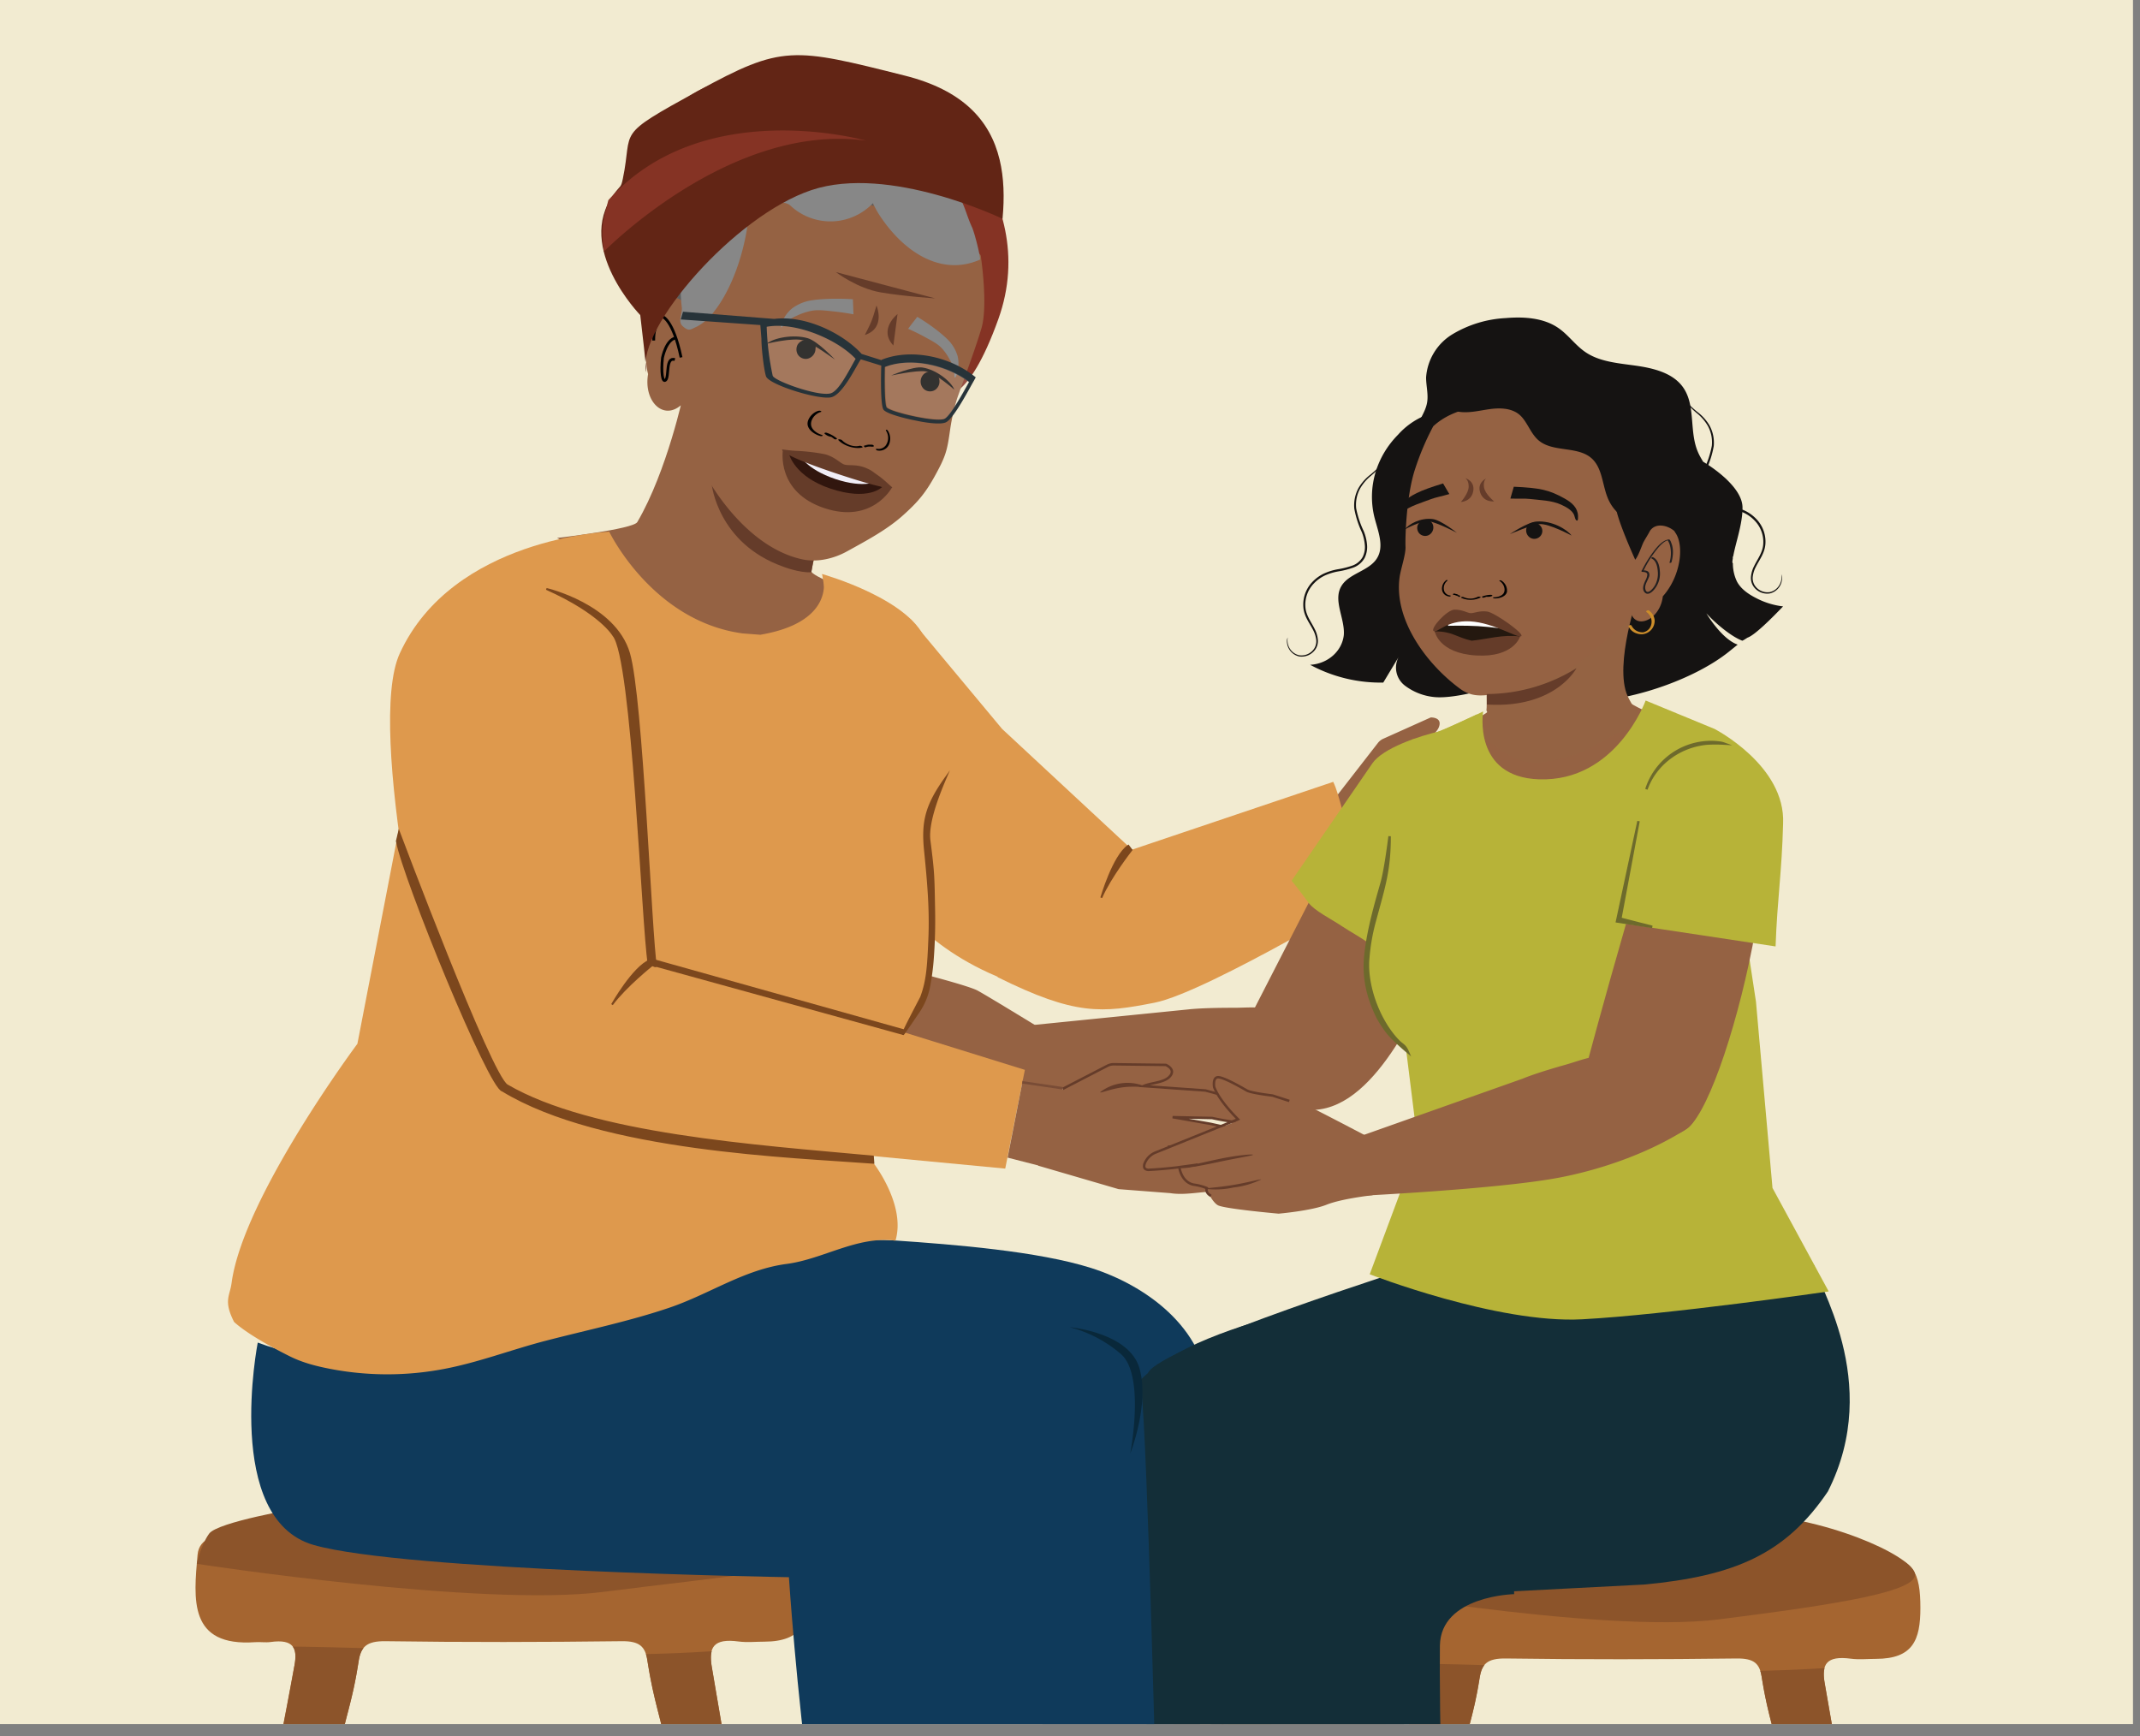 <svg xmlns="http://www.w3.org/2000/svg" xmlns:xlink="http://www.w3.org/1999/xlink" viewBox="0 0 1221.96 991.43"><rect x="0" y="0" width="1221.96" height="991.43" fill="#808080" stroke="none"/><defs><style>.cls-1,.cls-20,.cls-36,.cls-39{fill:none;}.cls-2{clip-path:url(#clip-path);}.cls-3{fill:#f2ebd1;}.cls-4{fill:#956243;}.cls-5{fill:#de994d;}.cls-6{fill:#3ba448;}.cls-7{fill:#a56530;}.cls-8{fill:#8c542a;}.cls-9{fill:#993a2f;}.cls-10{fill:#0f3a5b;}.cls-11{fill:#5e5f5f;}.cls-12{fill:#853324;}.cls-13{fill:#ec9a6f;}.cls-14{fill:#a99231;}.cls-15{fill:#7c471d;stroke:#7c471d;stroke-width:1.06px;}.cls-15,.cls-20,.cls-34,.cls-36,.cls-39{stroke-miterlimit:10;}.cls-16{fill:#653c2a;}.cls-17{fill:#010101;}.cls-18{fill:#13110f;}.cls-19{fill:#878787;}.cls-20{stroke:#010101;stroke-width:1.59px;}.cls-21{fill:#273339;}.cls-22,.cls-31{fill:#fff;}.cls-22{opacity:0.14;}.cls-23{fill:#622515;}.cls-24{fill:#513835;}.cls-25{fill:#132e38;}.cls-26{fill:#151312;}.cls-27{fill:#946343;}.cls-28{fill:#221f20;}.cls-29{fill:#cc8d2a;}.cls-30{fill:#24180f;}.cls-32{fill:#653c29;}.cls-33{fill:#b7b338;}.cls-34{fill:#6d6a2c;stroke:#6d6a2c;}.cls-34,.cls-36,.cls-39{stroke-width:1.41px;}.cls-35{fill:#09283a;}.cls-36{stroke:#653c2a;}.cls-37{fill:#31160e;}.cls-38{fill:#f1eef7;}.cls-39{stroke:#794c36;}</style><clipPath id="clip-path"><rect class="cls-1" width="1217.96" height="984.43"/></clipPath></defs><g id="Layer_2" data-name="Layer 2"><g class="cls-2"><polyline class="cls-3" points="1217.96 984.43 1217.96 -7 -4 -7 -4 984.43"/><path class="cls-4" d="M774.82,492.6l47.26-7.11,27.71-10.31c8.85-2.52,16.07-8.78,24.58-12.28,3.41-2.3,2.2-4.32,1.15-5.8s-21.82,1.5-21.82,1.5,27.52-7.45,30.91-11.5.59-7.29-1.63-8.87-45.39,13.5-45.39,13.5l17-9.65s25.4-4.25,30.3-8.7,0-10.54,0-10.54l-30.68,6.72L833,435.16l20.67-9s22.1-4.72,25.56-9.74-3.34-8.41-3.34-8.41l-32.27,5.45L810.44,426c3.11-3.51,9-6.17,11-10.41,2.73-6.22-4.48-5.93-4.48-5.93l-27.12,12.17a7.93,7.93,0,0,0-3,2.34l-25.06,32.25Z"/><path class="cls-4" d="M591.47,618.72c-1.06,0-17.91.8-26.7,3.72s-27.58,3.34-27.58,3.34-31-4.78-34.36-7.08S497,609,497,609a31.86,31.86,0,0,0-7.48-2.67c-6.91-2.08-7.22-10.57-7.22-10.57l9.8-.52a262.17,262.17,0,0,1-27.59.58c-2.6-.48-2.5-2.11-1.68-4a11.19,11.19,0,0,1,6.93-5.66l48.19-15a92.94,92.94,0,0,1-11.13-16.07c-3.21-5.79,1.84-8.19,3.52-8.67s16.5,9.7,16.5,9.7,26.26,6.78,31.27,9.45,34.54,20.75,34.54,20.75"/><path class="cls-4" d="M764.12,595.69c-15.84-8.26-22.17-15.07-39.49-19.49-6.16-1.57-13.65-.74-20-.76-4.13,0-17.66,0-26.31.95l-96.7,9.73-14.17,28.52S647.48,629,683.33,632.38c19.94,1.88,57.88,3.06,77.19-2.73,6.79-2,19.6-16.81,12.71-27.68a13.19,13.19,0,0,0-5-4Q766.21,596.78,764.12,595.69Z"/><polygon class="cls-5" points="483.85 579.38 585.21 610.89 574 667.27 480.09 658.35 483.85 579.38"/><path class="cls-5" d="M772,475.55c-5.45-7.8-6.55-20.37-10.71-29.12L638.56,487.8C626.49,499.3,632,500,618.71,509.87c-9.08,6.78-17,15.22-24.36,23.78-6.65,7.71-19,15.89-24.74,24.28,44.54,22.12,59.63,20.5,89.64,14.61,30.55-6,135-69.14,135-69.14l4.36-8.82C792.81,484.82,778.51,484.83,772,475.55Z"/><path class="cls-5" d="M519.79,353.28l52.43,62.94,81.92,76.13c1.88,9.4-27.84,20.85-28.5,30.34-.74,10.89-11.07,1.94-10.54,12.87.56,11.45-16.45-5.68-13.77,5.44,1.8,7.52,2.6,20.47,5,27.81-64.82-12.95-89.67-49.15-89.67-49.15Z"/><path class="cls-6" d="M616.39,994.44c.92-1.37,1.84-2.73,2.75-4.1a30,30,0,0,0-2.49-1.71A26.19,26.19,0,0,1,616.39,994.44Z"/><path class="cls-7" d="M287.39,876q74.81,0,149.61,0c21.45,0,25.42,10.15,25.4,31,0,19.12-4.3,30.34-26,30.39-4.89,0-9.88.54-14.65-.1-14.36-1.94-17.24,3.37-15.36,14.47,18.37,108.3,36.29,209.2,54.61,317.5,1.25,7.38.11,10.3-9.81,10.42-24.76.31-25.26.8-28.7-19.48Q405,1156.53,388.3,1052.79c-1.49-9.4-5.31-12.24-16.47-12.15q-85.06.7-170.14,0c-10.88-.09-14.05,3.23-15.4,11.73-11.63,72.86-23.81,145.65-35.54,218.49-1.09,6.79-4.4,8.81-12.28,8.93-25.52.39-26.21.57-22.93-19.86,11.88-74.06,24.24-148.07,36.5-222.09,5.21-31.47,10.41-55.49,16.09-86.91,1.76-9.7-.3-15.19-13.62-13.34-2.85.4-5.87-.12-8.78.09-38.26,2.7-35.13-24.62-32.92-49.9.86-9.8,11-12.11,22.05-12.06C185.7,876,236.55,882,287.39,882Zm-1.2,139.82c28.32,0,56.65-.22,85,.13,8.67.11,12.55-1.48,11.07-9.66-4.56-25.28-8.71-33-12.65-58.37-1.19-7.68-4.36-10.93-14.63-10.8-44.92.56-89.85.65-134.76,0-11.14-.17-14.22,3.4-15.47,11.54-3.77,24.54-7.79,31.46-12.25,55.92-1.54,8.46.72,11.74,11.71,11.49C231.49,1015.42,258.85,1015.82,286.19,1015.82Z"/><path class="cls-8" d="M152.15,1037.94q-2.84,17.13-5.68,34.27c11.87,2.33,23.68,5.08,35.47,7.94,1.48-9.23,3-18.45,4.46-27.68,1.35-8.5,4.52-11.82,15.4-11.73q85.07.71,170.14,0c11.16-.09,15,2.75,16.47,12.15,1.42,9,2.88,17.91,4.31,26.86A323.75,323.75,0,0,0,426,1065.59c-6.48-37.43-13-75.12-19.53-113.75-.61-3.65-.7-6.65-.06-9q-11.62.78-23.28,1.21-7.16.27-14.29.43a22.73,22.73,0,0,1,.81,3.55c3.94,25.35,8.09,33.09,12.65,58.36,1.48,8.18-2.4,9.78-11.07,9.67-28.31-.35-56.64-.13-85-.13-27.34,0-54.7-.41-82,.2-11,.24-13.25-3-11.71-11.5,4.46-24.45,8.48-31.38,12.25-55.92.5-3.25,1.3-5.76,2.79-7.61-13.47-.41-26.94-.74-40.41-.9,1.84,2.36,1.9,6.09,1,10.83C162.56,982.44,157.36,1006.46,152.15,1037.94Z"/><path class="cls-8" d="M112.36,892.93s162.42,25,232.45,16S462,897,459.2,886.15,406.79,852,356.89,850.4s-186.73,10.9-186.73,10.9-45.92,7.73-50.74,14.41S112.36,892.93,112.36,892.93Z"/><path class="cls-9" d="M502.7,380.26a152.17,152.17,0,0,0-10.2,38.19A152.17,152.17,0,0,0,502.7,380.26Z"/><path class="cls-10" d="M147.18,766.62s-19.81,100.74,31.93,115.56,271.37,18.4,271.37,18.4,4.27,65.19,12.63,125.33c7.69,55.34,20.94,135,20.94,135s165,11.18,182.68-20.85c15.44-114.06,30-229.43,23.36-344.76-2.16-37.46-36.33-61.55-67-71.26-30.39-9.64-78.63-13.43-111.79-15.71-32.44-2.23-90.3,5.84-90.3,5.84S256.32,807.32,147.18,766.62Z"/><path class="cls-11" d="M377,95.77c7.49-7.62,17.92-11.83,27.54-7.48C407.31,68.56,428.24,60.06,448,62.7c10.07,1.82,19.71,8.06,29.78,6.26,6.28-1.1,11.54-5,17.25-8.1,23.84-12.32,54.29,11.43,69.19,33.77s6.9,43.26-6.35,66.58c-6.17,10.85-6.49,17.25-9.81,29.36C544.93,202,534.37,222.48,532.37,234s14.08,26.55,2.26,25.57L410.12,224c-19.47.66-30.59-7-37.54-25.2-4.45-12.32-2.27-12.5-1-25.5,1.24-17.08-13.81-32.52-10.06-49.23C363.54,113.52,370,103.88,377,95.77Z"/><path class="cls-12" d="M361.36,92.5s47.43-14.62,103,.85S542,148,547.85,174.52s-9,50.93-9,50.93,13.54,6.14,31.23-43.28c25.8-72-42.82-129.17-61.18-131.9S400,13.38,361.36,92.5Z"/><path class="cls-4" d="M390.42,224.42s-9.38,44.42-26.52,73.7c-2.39,4.08-45.77,9.05-45.77,9.05l51.48,27.52c22.08,9.09,73.57,16.53,97.06,12.23l20.48-8.67s-24.15-9.62-23.82-12c.76-5.52,11.65-48.19,11.65-48.19"/><g id="freepik--character-2--inject-1332"><path class="cls-13" d="M395.74,396.3a66.44,66.44,0,0,1-3.35-8.15,29.29,29.29,0,0,1-1-9.36c.2-3.86,14.06-.54,15.77-4a29.78,29.78,0,0,1,4.9-7l.31-.29-.17-.48c-1.63-5.73-2.81-11.16-3.84-14.76a22.37,22.37,0,0,0-1.92-5.75,3.43,3.43,0,0,0,.2,1.58l.92,4.27c.8,3.75,1.68,8.86,3.39,15.14l.18-.77c-5,5.15-20.8,4.88-21.08,12.05a28.48,28.48,0,0,0,1.45,9.7,25.82,25.82,0,0,0,2.68,5.94A8.61,8.61,0,0,0,395.74,396.3Z"/><path class="cls-13" d="M345.76,376.39a45.56,45.56,0,0,0-4.2-5.31,24.41,24.41,0,0,1-6.33-14.19c-.06-3.06.63-6.06.49-9a9.51,9.51,0,0,0-2.83-7,5.9,5.9,0,0,0-4.9-1.46c-1.24.28-1.7.86-1.67.91a7.73,7.73,0,0,1,1.75-.36,5.72,5.72,0,0,1,4.16,1.65,9,9,0,0,1,2.14,6.33c.08,2.65-.65,5.65-.6,8.94a19.32,19.32,0,0,0,2.6,8.72,34.64,34.64,0,0,0,4.46,6A26.31,26.31,0,0,0,345.76,376.39Z"/><path class="cls-13" d="M363.12,366.74a70.82,70.82,0,0,0-6.29-6.44,42.52,42.52,0,0,1-11.42-17.8,24.19,24.19,0,0,1-.86-5.92,38,38,0,0,1,.5-5.64c.79-3.36,13,.2,11.07-2.65a5.36,5.36,0,0,0-3.6-2c-1-.14-14.9-7.07-15.82-6.64-1.53.82-1.7,1.92-1.65,1.89a3.76,3.76,0,0,1,1.85-1.36c2-.7,17,7,18.31,8.68,1.63,2.68-10.78-1.19-11.58,1.84a39.29,39.29,0,0,0-.57,5.83,23.36,23.36,0,0,0,.88,6.33A40.17,40.17,0,0,0,356,361c2.08,1.89,3.81,3.35,5,4.32A7.34,7.34,0,0,0,363.12,366.74Z"/></g><g id="freepik--character-1--inject-1332"><path class="cls-4" d="M453.77,324.66,347.2,314.37l-30.36,33.44s26.14,31,29,32.62,71.53,25.32,71.53,25.32c88.37-21.87,90-21.2,81.9-20.44C498.19,385.42,453.77,324.66,453.77,324.66Z"/><path class="cls-5" d="M165.76,774.59c7.23,3.57,15,5.53,22.89,7.06a172.94,172.94,0,0,0,64.58.08C273.1,778,292,770.66,311.54,765.59c23.59-6.13,47.55-11.06,70.67-18.89,22.92-7.77,42.73-21.83,67-25,21-2.77,40.28-16.08,62.11-13.29,6.12-20.5-12.66-44.44-12.66-44.44l-10.84-60.86,25.76-9.83c30.57-41.5,17.6-109.31,11.79-120.66l-16.75-117-39.19-27.8c1.88,4.19,5.91,27.61-35.29,34.63,0,0-9.91-.76-9.94-.75-51.71-6.92-76.3-58.05-76.3-58.05l-97.56,52.9L204.08,596s-65.26,87.56-71.83,136.51c-1,7.56-4.77,10.16,1.42,22.33C140.89,761.39,154.5,769,165.76,774.59Z"/></g><line class="cls-14" x1="245.98" y1="546.32" x2="247.83" y2="545.5"/><path class="cls-5" d="M469.45,327.78s52.85,14.77,59.68,39.68c10.38,37.83,0,120.79,0,120.79l-34.75-3.45Z"/><path class="cls-15" d="M525.91,569.53c-9.85,18.79-10.66,20.84-10.19,20.9.27,0,5.06-7.11,8.73-12.47a39.32,39.32,0,0,0,6.26-15.31c1-5.47,1.71-11.23,2-15.81.67-9.14.89-18.3.71-27.47-.37-19-.23-20.5-2.66-39.4-1.17-9.08,3.79-23.15,9.2-35.77-11,15.49-13.48,24.66-11.78,41.43,1.73,17.18,3.25,33.86,2.43,51.06C530,551.43,529.46,560.27,525.91,569.53Z"/><path class="cls-16" d="M464.78,318.27s-9.18-3.15-15.38-6.09-17.42-4.43-43-35.56c0,0,3.39,33.5,40.53,46.85,0,0,9.55,3.75,16.33,3.28Z"/><path class="cls-4" d="M532,129.67l.36.4a4.78,4.78,0,0,1-.26-.75Zm15.32,7.42c.18.28.39.57.6.85l.08-.29S547.38,136.74,547.28,137.09ZM403.52,272.56c11.19,19.34,30.59,41.71,54.72,46.85,8.65,1.84,18.06-.52,25.37-4.56,11.11-6.13,22.75-12.3,31.92-20.51,8.8-7.88,13.11-13.07,18.75-23.41,5.83-10.69,6.57-13.71,8.23-25.45a115.73,115.73,0,0,1,4-17.87c1.87-5.55,10.09-27.21,13.91-40.17s-.25-40.31-.25-40.31c.16-3.73-5.2-3.12-6.38-6.45l-1.53-.41a1.58,1.58,0,0,1,.39,1.62,12.5,12.5,0,0,1-4.72-3.95V138c-2.59.45-4.62-1.21-6.08-3.48-.09.35.11,1.16.49,1.26a8,8,0,0,1-5.6-3.74c-.09.36.11,1.16,0,1.52a14.56,14.56,0,0,1-4.38-3.49c.23.56,9.27,1.49,9.2,1.73-2.4-.25,0,1.21-1.42-1.06l-1.56-1.81c-2-.15-2.25,1-3.42-.79.29.45,0-4.17-.13-3.82-2.31-.6-1.64-.59-3.29-2.16-.09.36-6.89.65-7,1-1.92-.51-1.88,1.39-3.05-.43.3.46,1.78-1.11,2.07-.66-2.4-.25-3.66,1-5.11-1.27.29.46-6.59-5.87-6.59-5.87-2.41-.25-2.21.58-3.76-1.34.59.91-10.48-3.46-10.28-2.65-1.92-.5,1.82,8,.56,6.55-.09.36-4.14-2.22-4.14-2.22-2-.15.4,2.37-.77.56-.09.35,0,1.51.4,1.61-2.58.45-5.09-1-7-3,.59.91.79,1.72,1.08,2.17-1.93-.51-3.56-.56-5.11-2.47-.09.35.4,1.61.78,1.71a7.9,7.9,0,0,1-6-2.32c-.09.35.5,1.26.78,1.71a5.62,5.62,0,0,1-4.42-1.92l.78,1.72c-1.54-.4-2.88,0-5-1.31-.09.35.58.9.49,1.26a14.84,14.84,0,0,1-3.75-1.37c-.1.36.87,1.37.49,1.26-1.54-.4-2.88,0-4.62-1.21.29.46.49,1.26.78,1.72-1.54-.41-3.17-.46-4.52-1.57a2.75,2.75,0,0,0,.4,1.62c-1.54-.41-2.88,0-4.62-1.22-.09.35.49,1.26.79,1.72-1.54-.41-3.18-.46-4.62-1.22-.09.36.58.91.88,1.37-1.54-.41-3.17-.46-4.91-1.67-.19.71.1,1.16,0,1.51-1.15-.3-1.83-.86-3-1.16l-2.11.2c-7.25,5.65-26-5.36-26-5.36C401.27,116,404.43,169,403.05,175.81s-5.68,7.68-5.68,7.68c-1.28-3-5.54,3.71-6,.59-.5-2.78,1.1-5.75.6-8.53-2-6.56-10.14-6.82-15.29-4.4l-1,1c-8,6.43-8.06,32.93-5.62,41.45-2.64,15.34,8.52,26.67,18.77,17.76l.56,6.4"/><path class="cls-17" d="M490.63,254.6c-3.23.73-7.46-.75-9.86-3.26-.53-.55-2.74-.73-2,0,3.16,3.31,9.31,5.16,13.47,4.22.41-.1.42-.39,0-.66a2.53,2.53,0,0,0-1.62-.35"/><path class="cls-17" d="M477.76,250.26A18.47,18.47,0,0,0,472,247.1a1.49,1.49,0,0,0-1,.05c-.22.11-.32.32-.12.51a7,7,0,0,0,3.19,1.67,1.35,1.35,0,0,0,1.15-.13c.27-.24,0-.52-.32-.59a5.51,5.51,0,0,1-2.57-1.35l-1.14.56a16.4,16.4,0,0,1,5.15,2.84,1.38,1.38,0,0,0,1.17.17c.26-.07.58-.32.29-.57"/><path class="cls-17" d="M469.22,248.3c-2.48-.72-5.13-2.57-5.87-4.76-1.11-3.31,1.79-7.32,5.38-8.31.39-.1.28-.41-.05-.57a2.11,2.11,0,0,0-1.4-.07c-3.13.85-5.85,4.06-6.14,6.81-.27,2.58,1.67,4.93,4.46,6.43a13.92,13.92,0,0,0,2.67,1.11c.38.11,1.09.17,1.35-.07s-.05-.47-.4-.57"/><path class="cls-17" d="M495.53,254.54a.33.33,0,0,1,.44-.38,3,3,0,0,0,2.1-.13l.45,1a9.1,9.1,0,0,0-4.28.36.7.7,0,0,1-.76-.33c-.13-.18-.22-.53.06-.63"/><path class="cls-17" d="M493.54,254.41a10.17,10.17,0,0,1,4.78-.39.85.85,0,0,1,.59.48.35.35,0,0,1-.15.5"/><path class="cls-17" d="M500.62,256.24a5.26,5.26,0,0,0,5.12-1.87,7.49,7.49,0,0,0,.15-8.48.31.31,0,0,1,.26-.49,1,1,0,0,1,.8.5,8.41,8.41,0,0,1,.86,7.46,5.89,5.89,0,0,1-5,3.93,6,6,0,0,1-1.9-.09c-.25-.05-.66-.28-.71-.61s.22-.4.45-.35"/><path class="cls-18" d="M529.76,212.33c2.42-.54,4.94,1.08,6,2.68a6.11,6.11,0,0,1,.69,3,5.73,5.73,0,0,1-2.64,4.71,5.35,5.35,0,0,1-6.21-.52,5.9,5.9,0,0,1-1.06-7.38,5.26,5.26,0,0,1,3.21-2.44"/><path class="cls-18" d="M508.82,214.44s12.55-5.45,18-4.58c8,1.27,16.38,8.08,18.12,12.65,0,0-11-9.75-16.59-10.48C523,211.33,508.82,214.44,508.82,214.44Z"/><path class="cls-18" d="M464.82,196.12c-1.84-1.67-5.35-2.27-7.08-1.39a5.6,5.6,0,0,0-2.29,2.09,5.78,5.78,0,0,0,0,5.41,5.34,5.34,0,0,0,5.66,2.6,5.9,5.9,0,0,0,4.55-5.9c0-.45.63-1.15-.86-2.5"/><path class="cls-18" d="M476.81,205.38S467,194.83,461.3,193.14c-8.36-2.46-19.71-.17-23.5,3.14,0,0,15.17-3.78,21-1.89C464.4,196.2,476.81,205.38,476.81,205.38Z"/><path class="cls-19" d="M523.81,180.87l-3,3.86c-.76,1-1.52,2-2.27,3,3.92,1.73,7.14,3.38,9.53,4.68,5.06,2.74,7.63,4.17,9.89,6.63a31.51,31.51,0,0,1,4.47,6.52,19.88,19.88,0,0,1,1.84,4.1c1,3.31.45,5.81.94,5.93s1.13-1.88,1.2-2.08a19.15,19.15,0,0,0,.4-10.17,22.52,22.52,0,0,0-3.88-7.49c-2.05-2.66-8.8-8.69-19.13-14.93"/><path class="cls-19" d="M487,170.86c.07,1.63.14,3.25.2,4.89.05,1.24.1,2.48.14,3.72-4.56-.84-8.45-1.35-11.39-1.66-6.21-.67-9.38-1-12.94-.27a36.91,36.91,0,0,0-8.09,2.75,22.64,22.64,0,0,0-4.21,2.3c-3,2.16-4.08,4.49-4.59,4.31s.19-2.19.26-2.4a19.26,19.26,0,0,1,6.09-8.54,25.25,25.25,0,0,1,8.16-3.89c3.5-1,13.28-2,26.37-1.21"/><path class="cls-20" d="M388.89,204.09c-4.64-22-10.75-23.38-10.75-23.38s-5.05,3.9-4.86,13.74"/><path class="cls-20" d="M385.36,205.31c-5.39-1.63-3.19,9.48-5.18,11.6s-2.75-4.7-1.9-12.59c0,0,2.05-10.47,7.63-11.35"/><path class="cls-16" d="M477.28,155.36s12.13,9.33,25.82,11.63S534,170.37,534,170.37"/><path class="cls-19" d="M555,129.68c-.13-.28.05.12,0,0-2.54-5.39-3.77-10.87-6.53-16.14s-5.43-9.89-8.42-14.89c-.17-.3-4.62-1.22-4.8-1.52l-.19-.31c-.1-.15-.2-.31-.29-.47-.23-.36-.46-.72-.68-1.08-19.54-13.07-44.91-19-69.31-16.06a86.4,86.4,0,0,0-75.48,96.08c.49,4.06-2.65,8.3.73,11.15s4,1.85,8,0a28.38,28.38,0,0,0,9.8-8.65C421,161,428.67,131.91,428,110.63c1.79,4.31,19.8,3.41,23.19,6.63A33.47,33.47,0,0,0,498.46,116a50.76,50.76,0,0,0,4.07,7.36c14.25,21.39,35.52,34.35,57,24.91C560.26,148,556.59,133.09,555,129.68Z"/><path class="cls-21" d="M434.17,185.61l.61,7.77c0,5.91,1.46,18,2.62,21.48,1.64,4.88,30.84,13.85,37.5,11.91s14.12-18.06,16.65-21.6l11.68,3.6c-.21,5.34-.51,22.33,1.2,25.06s15.38,5.71,16.93,6c1.28.26,3.07.64,5,1,5.23.9,11.67,1.58,14.06.16,3.55-2.11,9.34-12.09,14.56-21.61l.84-1.48c.18-.36.37-.6.4-.71h0l.94-1.72c-15-12.37-37.73-16.59-53.81-10l.06.21-11.38-3.58c-10.87-11.91-32.26-22.23-49.95-20h0L390,178l-1.26,4.4Zm72.06,46.92c-1.07-1.7-1.2-13.69-1-22.94,13.91-5.5,34.37-1.67,48,8.52l-.06.22c-2.8,5.1-10.24,18.67-13.73,20.74-4.13,2.45-31.3-3.8-33.24-6.49Zm-65-18a156.33,156.33,0,0,1-3.43-27.93c16-3,40.07,6.9,50.77,18.3-3.8,6.57-9.46,18.3-14.23,19.68-6.87,2-32.09-7-33.11-10.05Z"/><path class="cls-22" d="M506.57,232.37c-1.06-1.7-1.2-13.69-1-22.94,13.92-5.5,34.38-1.67,48,8.52l-.06.22c-2.8,5.1-10.24,18.67-13.73,20.75-4.12,2.44-31.29-3.81-33.23-6.5Z"/><path class="cls-22" d="M441.21,214.53a156.33,156.33,0,0,1-3.43-27.93c16-3,40.07,6.9,50.77,18.3-3.8,6.57-9.46,18.3-14.23,19.68-6.87,2-32.09-7-33.11-10.05Z"/><path class="cls-23" d="M365.59,179.91s-37.31-38.34-15.28-68.75c4.23-5.84,4.21-3.68,5.35-9.16,6-28.74-5.33-23.61,42.87-50.06s54.33-24.8,118.11-8.77c32.9,8.26,48.73,25.35,54.17,48.05,2.45,10.2,2.79,21.54,1.65,33.71,0,0-64.73-31.23-109.08-16.4s-99.26,78.64-94.57,103C370.13,218.34,365.59,179.91,365.59,179.91Z"/><path class="cls-12" d="M344.77,143.73s72.4-74.17,149.88-63.38c0,0-93.39-26.69-147.3,34l-2,7.88a44,44,0,0,0-1.17,15Z"/><path class="cls-5" d="M347.92,303.61s-89.35,3.45-119.66,69.52c-19.5,42.49,18.2,211.62,26.82,235,24.33,66.06,213.7,104.21,213.7,104.21l11.31-70.78L331,555.94l-23.61-98.87Z"/><path class="cls-15" d="M646.08,485.3S634,500.67,628.84,512.58c0,0,6.89-23.77,15.44-29.65Z"/><path class="cls-16" d="M500.49,174.45s5.48,12.89-6.66,16.83l2-4a46.36,46.36,0,0,0,3.23-8.13Z"/><path class="cls-16" d="M512.49,179.34s-11.06,8.6-2.37,17.95Z"/><path class="cls-24" d="M728.13,636.23l.21.06v-.53Z"/><path class="cls-7" d="M925.63,888.58q73.07,0,146.12,0c21,0,24.83,9.7,24.81,29.58,0,18.27-4.2,29-25.39,29.05-4.78,0-9.65.52-14.31-.1-14-1.85-16.84,3.23-15,13.84,17.94,103.49,35.44,199.92,53.34,303.42,1.21,7,.1,9.84-9.58,10-24.19.29-24.68.76-28-18.62-11.42-66-22.68-132.08-33.39-198.19-1.46-9-5.19-11.7-16.09-11.61q-83.08.67-166.18,0c-10.64-.08-13.72,3.09-15,11.22-11.36,69.62-23.25,139.18-34.71,208.8-1.06,6.48-4.3,8.41-12,8.53-24.93.37-25.6.55-22.4-19,11.6-70.78,23.67-141.5,35.65-212.24,5.09-30.08,10.17-53,15.72-83.06,1.71-9.27-.3-14.52-13.3-12.75-2.79.38-5.74-.12-8.59.08-37.36,2.58-34.31-23.53-32.15-47.68.84-9.37,10.76-11.58,21.54-11.52,49.66.24,99.32,6,149,6Zm-1.18,133.62c27.66,0,55.33-.21,83,.13,8.47.1,12.25-1.42,10.81-9.24-4.46-24.15-8.51-31.55-12.36-55.78-1.16-7.34-4.26-10.45-14.29-10.32-43.87.54-87.76.62-131.63,0-10.88-.17-13.89,3.24-15.11,11-3.68,23.45-7.6,30.07-12,53.44-1.51,8.09.7,11.22,11.43,11C871,1021.82,897.74,1022.2,924.45,1022.2Z"/><path class="cls-8" d="M793.52,1043.34q-2.76,16.38-5.55,32.75c11.61,2.23,23.14,4.85,34.65,7.59q2.18-13.23,4.36-26.45c1.32-8.13,4.41-11.3,15-11.21q83.09.68,166.18,0c10.91-.09,14.64,2.63,16.1,11.61,1.38,8.56,2.8,17.11,4.21,25.66a317.2,317.2,0,0,0,32.53-13.53c-6.33-35.76-12.67-71.78-19.07-108.7-.61-3.49-.69-6.36-.06-8.6q-11.37.74-22.75,1.16-7,.25-14,.41a21,21,0,0,1,.8,3.38c3.85,24.23,7.9,31.63,12.36,55.78,1.44,7.82-2.35,9.34-10.82,9.24-27.65-.33-55.32-.13-83-.13-26.71,0-53.43-.38-80.12.2-10.73.23-12.94-2.9-11.43-11,4.36-23.37,8.28-30,12-53.44.49-3.11,1.28-5.51,2.72-7.27q-19.73-.6-39.46-.87c1.79,2.26,1.85,5.82,1,10.35C803.7,990.3,798.62,1013.26,793.52,1043.34Z"/><path class="cls-8" d="M754.67,904.76s158.63,28.54,227,19.89,114.5-16,111.73-26.37-51.19-32.6-99.94-34.17-182.38,10.43-182.38,10.43-44.86,7.38-49.56,13.77S754.67,904.76,754.67,904.76Z"/><path class="cls-4" d="M832.91,792.3s-102.19,13-127.79,14.66c-37.53,2.4-40.54,15.28-45.83,38-11,47.33,45.07,340.16,45.07,340.16l34.9,6.45-18.1-281.45,111.32-29.58Z"/><path class="cls-4" d="M870.52,864.46s-117.21-33.72-147.74-22.91-27.64,36.24-28.25,64.53,31.59,304.21,31.59,304.21l44.72-17.71s23.41-162.11,22.25-192-19.2-73.07-19.2-73.07,85-53.22,106-51.82S870.52,864.46,870.52,864.46Z"/><path class="cls-16" d="M701.36,875.37a23.14,23.14,0,0,1,5.13,3.91,117.06,117.06,0,0,1,20.15,23.17A21.05,21.05,0,0,1,729.7,908c-.4.24-5.73-7.81-13.58-16.78S701,875.71,701.36,875.37Z"/><path class="cls-25" d="M886.35,712.66c-3.62,9.71-28.7,8.67-38.29,8.92l-36.37.34s-150.31,47.55-156.1,62l2,13.48s26-5.83,49.94,36.71c19.74,35,39.38,80.59,39.38,80.59l191.94-9.93c51.71-4.85,80.79-17.48,104.88-53.12,32-63.16-7.64-120.26-7.6-129.11-4.94,3.39-5.58-8.64-11-6.38"/><path class="cls-16" d="M712.88,1127q-7-55.51-11.55-111.22c-1.35-16.47-2.83-33-4.12-49.54l-1.26-.31c4,53.07,8,106.06,15.21,158.74q2.46,18.11,4.94,36.21l2.46,18.11c.63,4.57,3,11.36,2.16,15.84.37,2.69.73,5.44.08,8-1.52,6-7.8,9.51-11.52,14.53,4-5.35,11.57-8.46,13.23-14.91.66-2.55.25-5.25-.15-7.87Q717.16,1160.82,712.88,1127Z"/><path class="cls-25" d="M791.46,738.78s-133.8,17.07-149.74,63.88c-7.54,22.12,11.24,157.42,19.54,243,4.15,42.71,0,70.82,0,70.82S775.73,1138,796.77,1127c0,0,16.73-217.55-11-264.48S791.46,738.78,791.46,738.78Z"/><path class="cls-25" d="M864.58,910.26s-42,.83-42.38,29.44.92,155.63,9.41,180c2.23,6.4-66.71,20.22-98.08,12.13-30-7.74-51.84-13.81-51.84-13.81l21.79-300.82,161.1,87.26"/><path class="cls-4" d="M850.29,405.52c.73-2.73-.82-31-.82-31L892.94,379l29.5-2.63s5,20.6,6,23.24,39.67,19.84,39.67,19.84-11.81,30.47-67.86,33.14-77.72-32.37-77.72-32.37S849.56,408.25,850.29,405.52Z"/><path class="cls-26" d="M1003.13,341.69c-4.46-2.24-9-5.21-11.35-9.71a23.88,23.88,0,0,1-2.29-10.32,6.53,6.53,0,0,1-1-1.43c-4-8,1.34-18.83-4.25-25.8-5.11-6.35-16.92-4.22-21.79-10.75-3.79-5.1-1.19-10.52-3.09-15.23s-9.62-7.92-14.58-6.59L914.08,324c-.73,19.4-3,29.89,3,40.43,3.63,5.46-3.87,11.32-1.53,17.42,1.88,6.27,1.36,13.74-3.38,18.33,23.94-1.75,56.19-13.06,74.82-27.88l5.24-4.22c-9.26-3.21-17.88-17.88-17.88-17.88,5,5.49,13.93,13.13,20.49,15.63.2.14,2.86-1.68,3.11-1.77,4.13-1.43,14.08-11.4,20.2-17.81A44.16,44.16,0,0,1,1003.13,341.69Z"/><path class="cls-26" d="M813.59,237.31a42.36,42.36,0,0,0-15.25,10.86c-12.57,12.69-17.64,30.27-13.56,47.06,2,8,5.94,16.88,1.27,23.88s-15.69,8.31-20,15.37c-5.12,8.3,2,18.56,1.28,28.12-1,9.25-9.19,16.44-19.22,17a84.59,84.59,0,0,0,41.75,10.15l8.76-14.58a12.92,12.92,0,0,0,3.58,16.3A33.14,33.14,0,0,0,820,398.1c14.64.88,46.24-8.17,85.53-25.68Q866.1,302.7,826.63,233"/><path class="cls-26" d="M978.76,273.47c-2.91-5.4-7.13-10.2-9.42-15.84-5-12.14-.73-27.22-9.14-37.59-6-7.39-16.56-9.9-26.39-11.28s-20.3-2.17-28.34-7.59c-5.92-3.95-9.89-10-15.81-14-8.39-5.71-19.54-6.42-29.87-5.55a65.66,65.66,0,0,0-30.12,9.06,31.39,31.39,0,0,0-15.36,24.85c0,4.84,1.41,9.71.55,14.46-.94,5.26-4.52,9.76-6.37,14.81-3.71,11.09,1.11,23.09,11.71,29.19l86.57,76.51c16.06,3.18,51.75-8.53,61.8-20.66S986.06,287.11,978.76,273.47Z"/><path class="cls-27" d="M847.17,343.27s2.42,56.85,1.61,62.38l3.58,7.58-7.16,6.31c23.78,19.09,29.62,19.39,58.74,9.77l33.57-18s-6.16-9.5-8.12-13.84c-8.09-17.94,6.41-59.33,6.41-59.33"/><path class="cls-4" d="M956.64,304.18l-.61-1c-3.75-3.22-10.67-4.94-13.92,0-1.09,2.17-2.75,4.6-3.84,6.77-1.1,2.49-2.76,7.5-4.55,9.65,0,0-11.6-25.47-11.11-31.42s20.28-18.83,9.69-27.53c0,0-11.06-11.28-16.33-17.93-1.18-.65-2.37-1.28-3.59-1.86a10.87,10.87,0,0,1-1.88.19c0-.25.22-.5.32-.91l-.43-.2a13.24,13.24,0,0,1-4,.08c.36-.3,1.06-.6,1.07-.92a18.27,18.27,0,0,1-4.18-.09c.36-.3,1.07-.92,1.08-1.23-1.76.59-2.79-.06-4.18-.09a2.33,2.33,0,0,0,.73-1.24c-1.41.6-2.79.25-4.19.22.36-.3.72-.92,1.08-1.23-1.76.59-2.78-.06-4.17-.09-.33,0,.56-.53.69-.86l-.14,0a14.44,14.44,0,0,1-3.33.2c0-.28.53-.54.67-.81l-.23-.05c-1.91.44-2.91-.13-4.24-.16l.5-.58-.61-.1a5.46,5.46,0,0,1-3,0l.44-.4-1.19-.17a6.32,6.32,0,0,1-3.76-.16.8.8,0,0,0,.44-.26l-1.33-.15a14.32,14.32,0,0,1-2.93,0,3.18,3.18,0,0,0,.25-.26l-1.79-.13a5.93,5.93,0,0,1-3.24-.19c-2.15-.1-4.3-.16-6.43-.16-16-.06-33.7,1-46,12.28A150.34,150.34,0,0,0,808,267.91c-5,15.11-5.67,39.26-5.44,44.28.2,4.34-2.71,12.7-3.35,17.2-3.5,24.41,15.36,49.79,34.44,63.84,7.61,5.59,14.32,3.7,22,2.86,15.69-1.73,39.43-10.51,53.51-23.81l20.08-17.23,2-5.14c3,9.88,16.76,3.87,18.25-9.41C959.78,329,961.8,311.38,956.64,304.18Z"/><path class="cls-17" d="M835.84,341a9.18,9.18,0,0,0,8-.22c.52-.28,2.19.06,1.47.45a12.89,12.89,0,0,1-10.89.13c-.29-.15-.23-.36.14-.46a2,2,0,0,1,1.28.1"/><path class="cls-17" d="M846.31,340.63a14.82,14.82,0,0,1,5-1,1.17,1.17,0,0,1,.74.26c.14.12.17.29,0,.38a5.62,5.62,0,0,1-2.73.5,1,1,0,0,1-.82-.33c-.14-.23.14-.36.36-.35a4.44,4.44,0,0,0,2.2-.41l.72.64a13,13,0,0,0-4.43.91,1.13,1.13,0,0,1-.9-.12c-.18-.11-.36-.35-.09-.47"/><path class="cls-17" d="M853.06,341.05c2,0,4.36-.73,5.38-2.12,1.55-2.09.28-5.73-2.16-7.18-.27-.16-.12-.35.16-.39a1.57,1.57,0,0,1,1,.24,6.79,6.79,0,0,1,3.06,6.3c-.37,1.86-2.31,3.12-4.71,3.58a10.93,10.93,0,0,1-2.22.22c-.3,0-.84-.11-1-.33s.14-.33.42-.32"/><path class="cls-17" d="M832.22,339.9c.12-.21-.08-.36-.24-.36a2.38,2.38,0,0,1-1.53-.53l-.54.59a7.25,7.25,0,0,1,3.08,1.16.58.58,0,0,0,.64-.07c.13-.1.28-.34.09-.46"/><path class="cls-17" d="M833.72,340.23a7.93,7.93,0,0,0-3.45-1.28.67.67,0,0,0-.54.21.25.25,0,0,0,0,.38"/><path class="cls-17" d="M828.08,340a4.08,4.08,0,0,1-3.38-2.4,5.37,5.37,0,0,1,1.75-6c.18-.14.09-.33-.09-.4a.77.77,0,0,0-.69.19,6,6,0,0,0-2.28,5.07,4.37,4.37,0,0,0,2.87,3.83,5,5,0,0,0,1.42.34.74.74,0,0,0,.66-.28c.1-.23-.08-.33-.26-.34"/><path class="cls-28" d="M938.47,325.87a61.78,61.78,0,0,1,8.69-13.47c1.33-1.46,3.06-3.17,4.84-3.81a2.7,2.7,0,0,1,.36-.09c-.13,0,.12,0,0,0l-.2-.08a9.18,9.18,0,0,1,1.44,3.22,18.08,18.08,0,0,1-.32,9.65c-.06.23,1.07.09,1.15-.21,1-3.65,1.32-7.69-.18-11.26a4.52,4.52,0,0,0-.91-1.7.93.93,0,0,0-.68-.06c-3,.44-5.58,3.27-7.41,5.47a67.23,67.23,0,0,0-7.89,12.55c-.08.16,1,.09,1.15-.21Z"/><path class="cls-26" d="M799.26,288.23c6.42-5.76,11.22-8,24.76-12.19l.15.27c.92,1.55.4.69,1.32,2.25l2.09,3.55c-4.45,1.31-7.86,1.88-10.61,2.94-5.2,2-11.44,3.73-16,7.14C800.46,290.86,799.88,289.54,799.26,288.23Z"/><path class="cls-26" d="M864.32,278.18c-.51,1.73-.22.76-.73,2.5-.38,1.32-.77,2.64-1.15,4,4.64.17,8.09-.13,11,.22,5.8.69,12.63.78,18,3.27,2.55,1.19,6.2,3,7.41,5.91.33.78.62,3.34,1.81,3.18.49-.06.42-2.4.41-2.64-.18-4.72-3.42-7.61-7.73-10-8.79-4.87-13.62-6-28.94-6.7"/><path class="cls-29" d="M940.15,349.49a6.65,6.65,0,0,1,2,8.89,5.87,5.87,0,0,1-3.93,2.67h-.5a7.43,7.43,0,0,1-1.56-.22,6.78,6.78,0,0,1-4.54-3.61c-.33-.65-2-.13-1.71.46a7.72,7.72,0,0,0,4.61,4,8.41,8.41,0,0,0,3.48.45,7.72,7.72,0,0,0,6.83-7.9,7.59,7.59,0,0,0-3.31-5.65c-.52-.37-2.07.38-1.33.9Z"/><path class="cls-28" d="M937.85,326.57c1.08,0,2.75.16,2.79,1.56a7.9,7.9,0,0,1-1.06,3.23c-.92,2.07-2.25,4.89-.45,6.88,2.17,2.4,5.35-1.23,6.45-3a14,14,0,0,0,2.27-8.31c-.16-3.13-.81-7.3-4-8.77-.51-.23-1.35.51-.66.82,2.71,1.25,3.29,5.06,3.46,7.7a13.43,13.43,0,0,1-1.78,7.74c-.89,1.56-4.47,5.91-5.37,1.94-.52-2.3,1.27-4.67,2-6.75a3.15,3.15,0,0,0,0-2.76c-.74-1.11-2.4-1.18-3.58-1.22-.69,0-.88.87-.09.9Z"/><path class="cls-16" d="M849,396.29a97.66,97.66,0,0,0,51.19-14.78s-12,23.24-51.19,20.75Z"/><path class="cls-26" d="M910.43,206.85c-5.08-2.66-11.26-2.16-17-1.4a317.38,317.38,0,0,0-72.16,18.23c-.27,5.79,5.54,10.39,11.36,11.38s11.8-.56,17.66-1.4,12.39-.77,17,2.87,6.42,10.74,11.16,14.83c8.13,7.07,22.18,3.18,30.28,10.26,6.1,5.38,6.14,14.57,9.09,22.19,5.72,14.86,21.59,18.26,36.73,12.65a28.77,28.77,0,0,0,3.58-1.61c-12.58-26-24.13-47.88-36.73-73.86C918.75,215.47,915.81,209.69,910.43,206.85Z"/><path class="cls-26" d="M735.3,364a9,9,0,0,0,1,6,8.36,8.36,0,0,0,5.68,4.17,8.76,8.76,0,0,0,8.31-3.64,7.75,7.75,0,0,0,1.29-5.18,16.2,16.2,0,0,0-1.85-5.73c-1.87-3.73-5.08-7.6-5.49-12.8a18.66,18.66,0,0,1,5.1-14.48,22.21,22.21,0,0,1,6.75-4.89,33,33,0,0,1,8.25-2.48,47.19,47.19,0,0,0,8-2.06,11,11,0,0,0,5.74-4.83,12.8,12.8,0,0,0,1.22-7.2,25.46,25.46,0,0,0-1.72-7.08,54.35,54.35,0,0,1-4.25-13.25,20.64,20.64,0,0,1,2.46-12,26.77,26.77,0,0,1,6.71-7.52,52.07,52.07,0,0,0,5.5-5.1,15.74,15.74,0,0,0,3-5.47v.41a6.2,6.2,0,0,1-.3,1.2,11.92,11.92,0,0,1-2.36,4.19,47.87,47.87,0,0,1-5.41,5.34,26.57,26.57,0,0,0-6.34,7.43,19.5,19.5,0,0,0-2.19,11.33,53.84,53.84,0,0,0,4.3,12.93,26.16,26.16,0,0,1,1.85,7.37,14.2,14.2,0,0,1-1.34,7.93,12.16,12.16,0,0,1-6.44,5.49,47.29,47.29,0,0,1-8.28,2.14,32.69,32.69,0,0,0-7.92,2.36,20.94,20.94,0,0,0-6.35,4.59,17.5,17.5,0,0,0-4.83,13.46c.32,4.76,3.32,8.48,5.25,12.42a16.65,16.65,0,0,1,1.87,6.15,8.54,8.54,0,0,1-1.53,5.77,9.57,9.57,0,0,1-9.13,3.86,9,9,0,0,1-7-9.34A4.85,4.85,0,0,1,735.3,364Z"/><path class="cls-26" d="M989.44,319c0-.21,0-.42,0-.63a1.67,1.67,0,0,1,.27-.89c1.48-8,5.31-18.24,5.28-27.65,0-13.21-22.42-26.14-22.42-26.14l.14,45.85s18.84,24.06,16.78,16.27A17.35,17.35,0,0,1,989.44,319Z"/><path class="cls-26" d="M1017.13,327.91a9,9,0,0,1-1,6,8.33,8.33,0,0,1-5.65,4.2,8.77,8.77,0,0,1-8.33-3.59,7.71,7.71,0,0,1-1.32-5.16,16,16,0,0,1,1.81-5.75c1.84-3.74,5-7.63,5.41-12.84a18.64,18.64,0,0,0-5.19-14.44,22.21,22.21,0,0,0-6.78-4.85,33,33,0,0,0-8.26-2.43,46.25,46.25,0,0,1-8.05-2,11,11,0,0,1-5.77-4.79,12.73,12.73,0,0,1-1.27-7.2,25.05,25.05,0,0,1,1.68-7.08,54.43,54.43,0,0,0,4.16-13.29,20.56,20.56,0,0,0-2.53-11.94,26.65,26.65,0,0,0-6.76-7.48,53.09,53.09,0,0,1-5.53-5.07,15.64,15.64,0,0,1-3.06-5.45v.41a5.57,5.57,0,0,0,.31,1.2,11.84,11.84,0,0,0,2.39,4.17,46.26,46.26,0,0,0,5.44,5.31,26.6,26.6,0,0,1,6.39,7.39,19.56,19.56,0,0,1,2.25,11.32,53.93,53.93,0,0,1-4.22,13,26.21,26.21,0,0,0-1.8,7.39,14.14,14.14,0,0,0,1.39,7.91,12.09,12.09,0,0,0,6.48,5.45,47.06,47.06,0,0,0,8.29,2.1,32.63,32.63,0,0,1,7.93,2.3,20.81,20.81,0,0,1,6.38,4.56,17.5,17.5,0,0,1,4.91,13.43c-.29,4.75-3.26,8.5-5.17,12.45a16.71,16.71,0,0,0-1.84,6.16,8.65,8.65,0,0,0,1.57,5.76,9.57,9.57,0,0,0,9.15,3.8,9,9,0,0,0,7-9.38A5.17,5.17,0,0,0,1017.13,327.91Z"/><path class="cls-16" d="M836.64,273s5.69,1.56,4.58,7.53-7.06,6.1-7.06,6.1,4.39-4.8,4.47-8.7S836.64,273,836.64,273Z"/><path class="cls-16" d="M848.61,273.19s-5.38,2.42-3.37,8.14,7.91,4.94,7.91,4.94-5.08-4.07-5.75-7.9S848.61,273.19,848.61,273.19Z"/><path class="cls-30" d="M839.6,353.25c7.91.47,25,6.68,28.37,10.17,0,0-9.43,6.16-27.76,5.07s-21-8-21-8S829.53,352.65,839.6,353.25Z"/><path class="cls-31" d="M860.73,359.33s-9.36-1.37-16.87-1.81-17-.19-17-.19-.85-6.08,12.76-5.27S860.73,359.33,860.73,359.33Z"/><path class="cls-32" d="M840.35,365.84C849,365,858,362.15,868,363.42c0,0-3.55,12.13-25.1,10.85s-23.64-13.75-23.64-13.75C829.28,360.45,831.85,364,840.35,365.84Z"/><path class="cls-32" d="M830.5,348.11c4.55-.09,7.31,1.92,9.28,2s5-1.55,9.45-.92c4.22.58,21.51,12.76,19.41,14.08s-15.51-7.66-29.14-8.47-19,7.06-20.92,5.5S826.24,348.2,830.5,348.11Z"/><path class="cls-33" d="M1012.11,678.32,1002.68,572,979,416.21,939.68,400s-16.81,46.46-60.86,45c-38.08-1.29-31.94-38.76-31.94-38.76s-28.21,14.17-40.32,16c-.35,10.33,29.44,8.59,28,18.83-3.33,23.69-9.37,46.91-16.48,69.72-3.29,10.57-7.22,21-10.21,31.63-2.46,8.75-4.55,17.86-8.83,25.94l10.63,85.36-27.55,73.89s72.65,28.29,121.25,25.71,140.83-15.91,140.83-15.91Z"/><path class="cls-4" d="M957.25,611c-17.49-3.61-25.45-8.43-43.32-7.94-6.35.18-13.33,3-19.48,4.76-4,1.12-17,4.8-25.05,8.11L764.31,653.15,773.24,683S854,679.15,889.4,672.59c22.09-4.09,50.38-13.08,73.68-28,6-3.81,14.26-21.54,4.65-30.1a13.18,13.18,0,0,0-5.87-2.52C960.33,611.63,958.79,611.29,957.25,611Z"/><path class="cls-26" d="M816.23,297.23a5,5,0,0,0-5.34.82,4.66,4.66,0,0,0-1.48,2.15,4.76,4.76,0,0,0,1.06,4.41,4.62,4.62,0,0,0,5.21,1,4.92,4.92,0,0,0,2.61-5.69,4.41,4.41,0,0,0-2.06-2.7"/><path class="cls-26" d="M831.9,304.22s-9.12-7.29-13.86-7.85c-6.91-.82-13.44,2.75-16,6,0,0,9.33-5.36,14.19-4.64C820.9,298.44,831.9,304.22,831.9,304.22Z"/><path class="cls-26" d="M873.86,298.78a5,5,0,0,1,5.3,1.06,4.42,4.42,0,0,1,.12,6.57,4.61,4.61,0,0,1-5.25.78,4.9,4.9,0,0,1-2.35-5.79,4.47,4.47,0,0,1,2.18-2.62"/><path class="cls-26" d="M862.13,305s10.09-6.83,15.17-7.2c9.16-.66,17.54,4.6,20.09,8,0,0-13-7-18.25-6.52C874.16,299.69,862.13,305,862.13,305Z"/><path class="cls-4" d="M813.63,426.13l4.76-.87c-3.1,32.87-2,55.89-7.41,88.46-2.55,15.34-1.33,20.46-5,35.56l13.72,6.89c-11.13,19.34-37.22,84-76.61,77.08,0,0-28.1-16.81-30.19-50.8l69.27-135.06"/><path class="cls-33" d="M747.23,515.53c3.29,4.48,12.77,9.13,19.08,13.36,4.9,3.3,11.25,6.55,15.87,10.21s30.65,56.82,35.65,59.91l25.63-191.19-20.91,9.66c-12.42,2.72-33,9.84-38.86,18.31l-46.16,67.09C740.43,506.35,744.55,511.88,747.23,515.53Z"/><path class="cls-33" d="M800.88,470.21s-21.58,65.22-21.56,80.29,4.36,30.94,28.7,54.23Z"/><path class="cls-34" d="M786.66,581c-3.76-7.79-8.65-19.48-7-35.49s7.28-34.07,9.43-41.89,4.39-26.12,4.39-26.12c0,19.5-3.17,28.73-8.35,47.94a112.45,112.45,0,0,0-3.82,21.31c-1.58,15.59,5.86,35.88,16.9,47.42,2.63,2.76,3.88,2.37,5.71,6.57,0,0-8-6.72-11.32-10.76A65.76,65.76,0,0,1,786.66,581Z"/><path class="cls-15" d="M350.28,362.86c11.1,13,16.55,166.09,20.1,187.46.89-.48,3.32,1.85,4.2,1.36-2.95-16.6-7.8-152.92-15.4-178.68C351,345.29,312,336.28,312,336.28,343.18,350.23,350.28,362.86,350.28,362.86Z"/><path class="cls-15" d="M374.05,548.43c-1.21.65-2.43,1.28-3.65,1.9l145.32,40.1,1.15-1.93Z"/><path class="cls-15" d="M498.44,660.39c-67-6.2-160.41-12.4-208.88-40.67-9.51-5.55-61.72-144.59-61.72-144.59l-1.23,5.14c3.88,21.29,52.95,141.44,60.32,142.46,56.55,34.5,166.57,37.74,211.75,41.21C498.56,662.76,498.48,661.57,498.44,660.39Z"/><path class="cls-15" d="M372.48,551s-15.3,12.2-23,22.61c0,0,12.14-21.56,21.81-25.33Z"/><polygon class="cls-4" points="584.1 616.42 606.75 621.38 593.92 665.76 575.36 661 584.1 616.42"/><path class="cls-10" d="M633.07,765.87s15.19-.57,18.65,28S660.5,1038,660.5,1038l-67-43.54Z"/><path class="cls-35" d="M610.75,757.82s34,2.93,39.89,23.47-5.28,48.7-5.28,48.7,8.71-44.66-5.28-56.8A72.62,72.62,0,0,0,610.75,757.82Z"/><path class="cls-4" d="M991.05,433.92s-24.32,3.28-33.55,9.48-52.1,167-52.1,167,34.16,54.07,58.76,33.29S1032.56,434,991.05,433.92Z"/><path class="cls-33" d="M939.5,453.91,925.12,527l88.75,13.41c1-27.68,3.59-42.18,4.29-70.06,1.55-33.27-39.18-54.15-39.18-54.15Z"/><path class="cls-34" d="M940.11,450.69a38.76,38.76,0,0,1,34.66-26.92,33.54,33.54,0,0,1,7,.26,9.78,9.78,0,0,1,2.51.54,82.58,82.58,0,0,0-9.44,0c-15.49,1.37-29.6,11.45-34.74,26.12"/><polygon class="cls-34" points="935.61 468.85 925.21 524.56 943.46 529.25 923.34 526.13 935.61 468.85"/><path class="cls-4" d="M592.86,665.61,638.73,679l29.49,2.28c9.08,1.43,18.27-1.23,27.46-.84,4.06-.65,3.82-3,3.48-4.77s-20.43-7.8-20.43-7.8,28.1,4.79,32.88,2.54,3.59-6.38,2.24-8.74-46.86-6.8-46.86-6.8l19.46-1.63s24.83,6.8,31.15,4.82,4.42-9.57,4.42-9.57l-30.67-6.78-21.58-3.8,22.55.48s22,5,27.29,1.88.49-9,.49-9l-31.57-8.59-35.4-2.51c4.3-1.89,10.74-1.84,14.34-4.84,5.1-4.5-1.57-7.26-1.57-7.26l-29.73-.33a7.73,7.73,0,0,0-3.68.87l-36.28,18.75Z"/><path class="cls-36" d="M695.47,680.43c4.06-.65,3.82-3,3.48-4.77s-20.43-7.8-20.43-7.8,28.1,4.79,32.88,2.54,3.59-6.38,2.24-8.74-46.86-6.8-46.86-6.8l19.46-1.63s24.83,6.8,31.15,4.82,4.41-9.57,4.41-9.57l-30.66-6.78-21.58-3.8,22.55.48s22,5,27.28,1.88.5-9,.5-9l-31.57-8.59-35.4-2.51c4.3-1.89,10.73-1.84,14.34-4.84,5.09-4.5-1.57-7.26-1.57-7.26L636,607.7a7.73,7.73,0,0,0-3.68.87l-25.49,13.17"/><path class="cls-16" d="M654,620.43a25.56,25.56,0,0,0-25.85,3.24c.34.64,5.67-1.82,12.75-2.78s12.92.23,13.1-.46Z"/><path class="cls-4" d="M783.81,682.46c-1,.12-17.81,2-26.39,5.45S730.11,693,730.11,693s-31.23-2.76-34.75-4.84-6.46-9.32-6.46-9.32a32.16,32.16,0,0,0-7.63-2.18c-7-1.63-7.9-10.08-7.9-10.08l9.75-1.15a262.05,262.05,0,0,1-27.49,2.36c-2.62-.31-2.63-1.94-1.93-3.84a11.19,11.19,0,0,1,6.55-6.1l47.12-18.06a93.39,93.39,0,0,1-12.15-15.32c-3.58-5.57,1.31-8.28,3-8.87s17.09,8.61,17.09,8.61,26.64,5.07,31.81,7.41,35.81,18.47,35.81,18.47"/><path class="cls-36" d="M691.47,682.84c-3.56-2-2.33-4.43-2.33-4.43a32,32,0,0,0-7.67-2c-7.06-1.51-8.07-10-8.07-10l9.72-1.32A264.43,264.43,0,0,1,655.68,668c-2.63-.26-2.67-1.9-2-3.8a11.15,11.15,0,0,1,6.44-6.22l46.79-18.89c-4.69-4.62-11.26-12.13-13.61-18.38,0,0-1.08-6.19,2.82-5.57s13.15,6,15.77,7.51,14.73,2.9,14.73,2.9l9.6,3.09"/><path class="cls-16" d="M694.94,663.68c-5.67,1.19-10.82,2.21-14.58,2.73a19.53,19.53,0,0,1-6.18.42,31,31,0,0,1,6-1.53c3.7-.83,8.82-2,14.49-3.22,11.32-2.47,20.78-3.22,20.77-2.7S706.25,661.21,694.94,663.68Z"/><path class="cls-16" d="M704.21,678.08a47.32,47.32,0,0,1-16.42.67c.11-.33,7.4-.65,16.26-2.12s15.9-3.56,16.05-3.12A49.13,49.13,0,0,1,704.21,678.08Z"/><path class="cls-32" d="M478.46,266.92c-11.84-4-31.45-9.59-31.45-9.59S443.25,281,470.7,290.14s38.61-11.76,38.61-11.76S490.31,270.88,478.46,266.92Z"/><path class="cls-37" d="M478.58,267c-5.63-1.88-28-7.64-28-7.64s3.13,12.78,23.49,19.59c22.07,7.38,29.66-.89,29.66-.89Z"/><path class="cls-38" d="M478.53,267.93c-5.63-1.88-22.43-8.61-22.43-8.61s4,8.55,20.89,14.2,24.36,1.14,24.36,1.14Z"/><path class="cls-32" d="M509.31,278.12c-.55-.35-4.76-4.45-7.59-6.41-4.06-2.81-3.8-3-7.09-4.43-5.61-2.39-10.07-1.22-12.57-2.06s-5.37-4.45-11.29-5.91a111.69,111.69,0,0,0-16.13-1.88c-3.46-.17-7.15-.72-7.8-.77-.9-.06-1,3.09,30.51,13.62S510.07,278.62,509.31,278.12Z"/><line class="cls-39" x1="583.79" y1="618.01" x2="606.74" y2="621.38"/></g></g></svg>